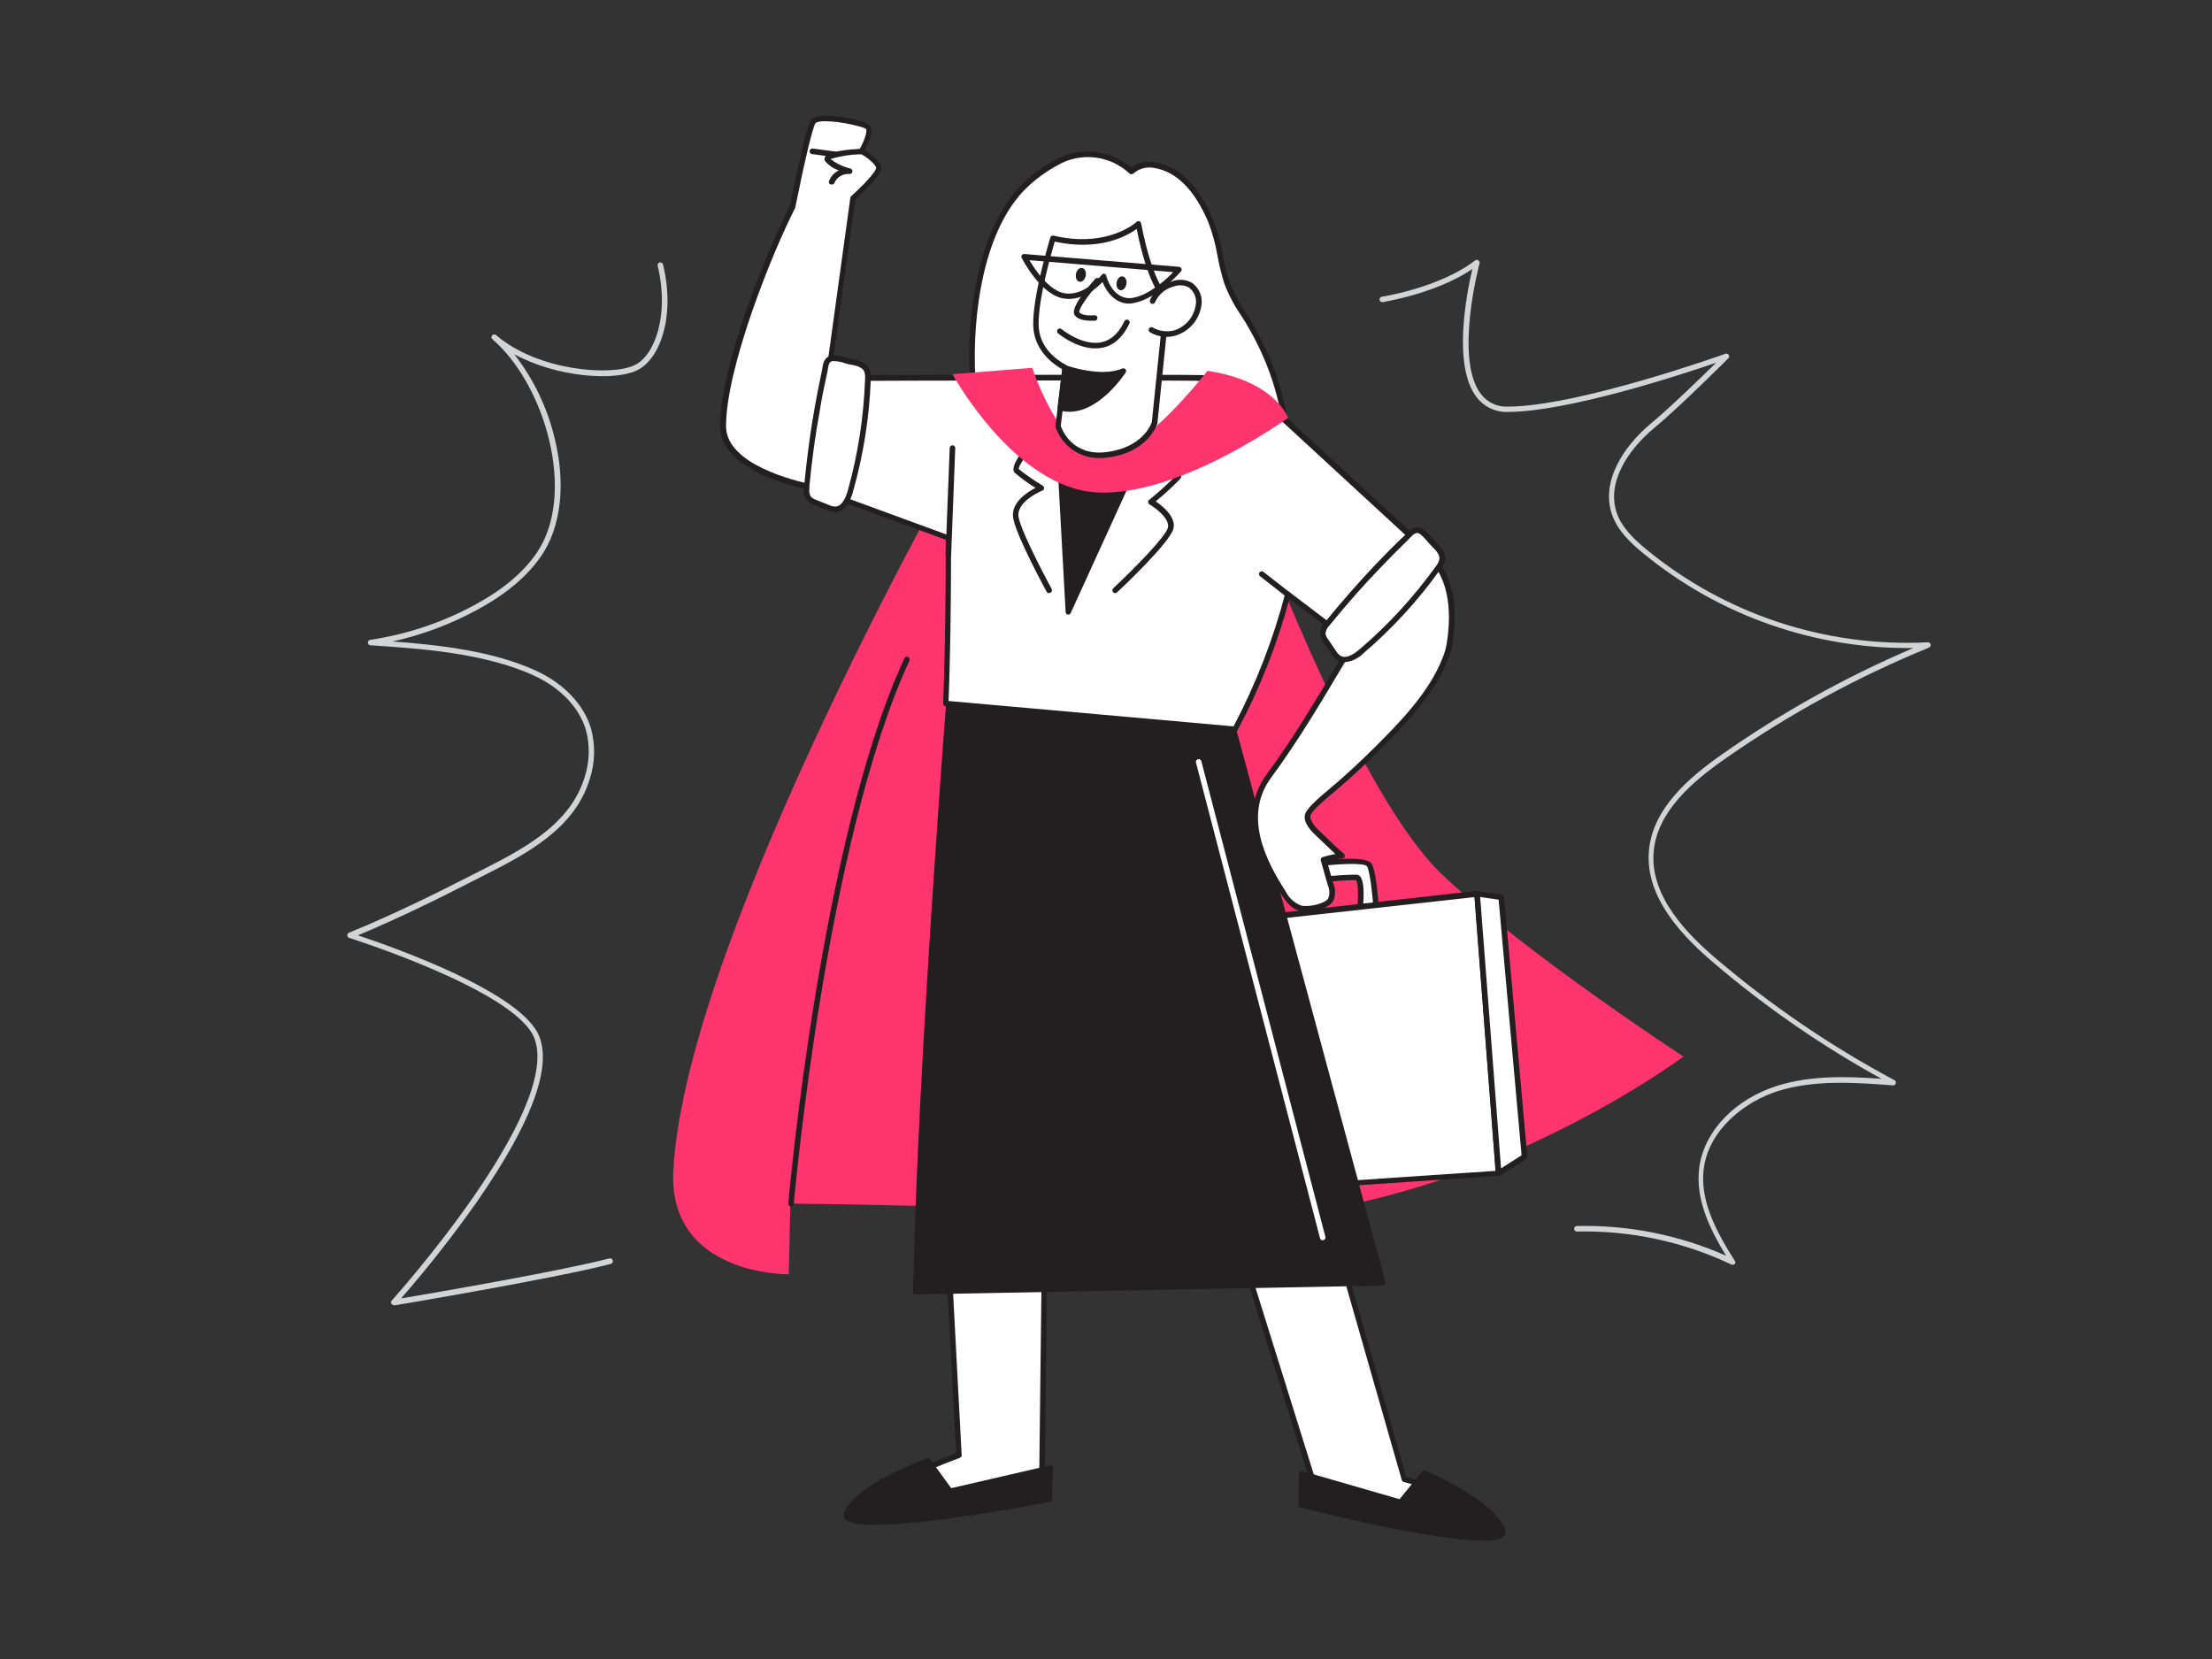 <svg fill="none" height="300" viewBox="0 0 400 300" width="400" xmlns="http://www.w3.org/2000/svg"><rect x="0" y="0" width="400" height="300" fill="#333333" stroke="none"/><path d="m175.76 78.43s-51.67 90.14-54 133.19c-1 19.11 20.87 18.82 20.87 18.82l.29-12.79s44.39.43 70.25 2.41c47.6 3.66 91.26-29 91.26-29s-28.65-18.66-43.66-32.92-32.61-61.5-32.61-61.5z" fill="#fe346e"/><path d="m158.83 30.24c-.36-1.33-3.1-2.88-3.1-2.88s2-3.45 1.13-4.36-8.86-2.39-9.86-1c-.78 1.11-2.86 11.09-3.71 15.3-3.81 7.39-12.61 28.6-12.61 39.79 0 8.25 16.26 11.07 16.26 11.07l7.22-52.31c1.68-1.51 4.93-4.61 4.67-5.61z" fill="#fff"/><path d="m146.999 88.67h-.08c-.68-.12-16.68-3-16.68-11.57 0-11.74 9.23-33.32 12.63-39.95 1.31-6.46 3-14.35 3.78-15.42.31-.45 1-.7 2.06-.78 2.71-.17 7.75.82 8.56 1.71s-.27 3.34-.87 4.52c.84.52 2.59 1.74 2.91 2.94.1.38.37 1.39-4.67 6l-7.19 52.14c-.008.067-.03.132-.065.191-.034.059-.08.109-.135.149-.076.044-.162.068-.25.07zm2.44-66.74c-.246 0-.486 0-.72 0-1 .07-1.23.31-1.25.34-.5.7-1.89 6.49-3.63 15.11.01.043.01.087 0 .13-4.24 8.24-12.55 29-12.55 39.56 0 6.94 12.62 9.92 15.34 10.48l7.14-51.79c.014-.117.071-.224.16-.3 3.63-3.3 4.54-4.79 4.51-5.12-.22-.83-1.87-2-2.86-2.58-.113-.067-.196-.176-.23-.303-.033-.127-.015-.263.05-.377.93-1.64 1.5-3.44 1.19-3.77s-4.47-1.38-7.2-1.38z" fill="#231f20"/><path d="m218.88 208.16c.25 1.13 20.08 64.64 20.08 64.64s27.81 6 29.47 1.84c1.28-3.21-14.53-7.13-14.53-7.13l-15.29-53.65" fill="#fff"/><path d="m262.57 276.59c-7.83 0-20.42-2.59-23.72-3.3-.087-.018-.167-.059-.232-.119s-.113-.136-.138-.221c-.81-2.6-19.83-63.54-20.09-64.68-.015-.064-.017-.131-.006-.196s.035-.127.071-.183c.035-.056.081-.104.135-.142s.115-.065.18-.079c.129-.027.265-.003.377.068s.192.183.223.312c.22 1 13.11 42.32 20 64.32 19.75 4.23 28 3.53 28.61 2.09.039-.083.06-.173.06-.265s-.021-.182-.06-.265c-1.18-2.28-10.6-5.06-14.13-5.93-.086-.022-.163-.066-.226-.128-.064-.061-.11-.138-.134-.222l-15.36-53.65c-.034-.127-.016-.263.049-.377.066-.114.174-.198.301-.233.062-.02.128-.027.193-.02s.128.027.185.058c.057.032.107.075.147.127s.069.112.085.175l15.21 53.37c2.24.57 13 3.43 14.5 6.37.112.207.178.435.194.67.015.235-.02.47-.104.69-.51 1.29-2.99 1.76-6.32 1.76z" fill="#231f20"/><path d="m189.17 202.3-.78 65.23s-25.31 8-30.87 5.75 15.86-10.13 15.86-10.13l-3-56.63" fill="#fff"/><path d="m160.37 274.17c-1.017.037-2.032-.105-3-.42-1-.42-1.24-1-1.23-1.46s.86-3.59 16.76-9.48l-3-56.26c-.004-.066.005-.132.026-.194.022-.062.055-.12.099-.169s.097-.089.156-.118.123-.045.189-.049c.066-.007.133 0 .197.02.063.02.122.054.171.098.05.044.09.098.118.159.028.06.043.126.044.193l3 56.64c.006.105-.021.21-.079.298s-.142.155-.241.192c-6.82 2.51-16.43 6.86-16.46 8.68 0 .24.38.43.61.52 5 2 27.15-4.72 30.19-5.66l.77-64.86c0-.133.053-.26.146-.354.094-.094.221-.146.354-.146.133.002.261.057.354.153.094.095.146.223.146.357l-.78 65.22c.002.106-.032.209-.095.294s-.153.147-.255.176c-.92.29-19.63 6.17-28.19 6.17z" fill="#231f20"/><path d="m236.369 156.47s10.41-1.55 11.25 0 1.27 8.44 1.27 8.44l-3.1.85s.85-6.76-.42-7-11.68.85-11.68.85z" fill="#fff"/><path d="m245.789 166.26c-.122-.004-.238-.05-.33-.13-.06-.055-.105-.124-.133-.201-.028-.076-.037-.158-.027-.239.38-3.11.35-6.14-.08-6.5-.82-.18-7.48.44-11.47.87-.1.012-.201-.007-.29-.053-.089-.047-.162-.119-.209-.207-.048-.089-.067-.189-.057-.289.011-.1.051-.194.116-.271l2.68-3.1c.075-.091.183-.148.3-.16 3.24-.48 10.86-1.42 11.77.25s1.28 7.94 1.33 8.65c.006.115-.027.228-.094.321-.068.092-.165.159-.276.189l-3.1.85zm-1.15-8.08c.28-.022.561-.022.84 0 1.31.29 1.24 3.73.9 6.85l2-.54c-.15-2.13-.57-6.72-1.18-7.83-.42-.66-5.23-.55-10.56.23l-1.72 2c2.43-.21 7.56-.71 9.72-.71z" fill="#231f20"/><path d="m202.2 168.85 64.89-7.22 3.89 50.52-69.19 4.66z" fill="#fff"/><g fill="#231f20"><path d="m201.789 217.31c-.063 0-.125-.013-.184-.037-.058-.024-.111-.059-.156-.103-.051-.045-.093-.1-.12-.162-.028-.063-.041-.13-.04-.198l.41-48c.002-.122.047-.238.128-.328s.192-.148.312-.162l64.9-7.22c.066-.008.133-.001.196.017.064.019.123.051.174.093.053.042.097.095.128.155.031.061.049.127.052.195l3.89 50.52c.007.066-.001.133-.022.197-.02.064-.054.122-.098.173-.089.1-.215.161-.35.17l-69.19 4.66zm.91-48-.41 47 68.15-4.58-3.81-49.51z"/><path d="m249.999 232-28-103.74-50.1-5.73s-5.53 69.57-6.33 111.08z"/><path d="m165.61 234.11c-.066.001-.131-.012-.191-.038-.061-.026-.115-.064-.159-.112-.049-.046-.088-.102-.114-.164s-.038-.129-.036-.196c.8-41 6.28-110.41 6.33-111.11.011-.136.076-.261.18-.35.105-.092.24-.141.38-.14l50.1 5.73c.1.012.194.054.271.12.076.066.132.153.159.25l28 103.74c.019.073.022.15.008.224s-.044.145-.088.206c-.048.058-.108.106-.175.141-.067.034-.14.054-.215.059l-84.43 1.61zm6.79-111c-.51 6.44-5.49 70.82-6.28 110l83.27-1.59-27.74-102.8z"/><path d="m167.809 264.189 4 5.48 18.11-4.14-.18 5.61s-39 7.37-36.59 2.4 14.66-9.35 14.66-9.35z"/><path d="m158.21 275.74c-2.82 0-4.84-.3-5.43-1.08-.146-.189-.232-.418-.248-.656-.016-.239.039-.476.158-.684 2.48-5.1 14.44-9.42 14.95-9.6.102-.039.214-.043.319-.012.104.03.196.094.261.182l3.79 5.22 17.79-4.11c.074-.019.152-.02.227-.002.075.017.145.052.203.102.059.048.106.11.137.179s.046.145.043.221l-.18 5.61c-.005.115-.047.224-.122.311-.074.087-.176.147-.288.169-4.4.87-22.33 4.15-31.61 4.15zm9.42-10.95c-2 .75-12 4.69-14 9-.1.2-.05.26 0 .3 1.64 2.14 22.58-.88 35.67-3.34l.15-4.56-17.47 4c-.097.022-.198.015-.29-.021-.093-.035-.173-.098-.23-.179z"/><path d="m257.52 266.47-4.29 5.25-17.85-5.16-.13 5.61s38.52 9.57 36.39 4.47-14.12-10.17-14.12-10.17z"/><path d="m268.16 278.6c-8.58 0-28.4-4.79-33-6-.111-.024-.21-.086-.28-.176s-.105-.201-.1-.314l.13-5.61c.001-.077.019-.151.054-.219.034-.068.084-.126.146-.171.062-.047.134-.079.21-.092.077-.014.155-.01.23.012l17.53 5.07 4.08-5c.069-.086.164-.146.27-.173s.218-.019.32.023c.49.21 12.2 5.2 14.38 10.44.106.213.147.452.119.688-.029.237-.126.46-.279.642-.53.64-1.89.88-3.81.88zm-32.4-6.82c12.93 3.2 33.66 7.4 35.42 5.35 0 0 .08-.1 0-.3-1.83-4.38-11.56-8.88-13.51-9.75l-4.06 5c-.063.073-.145.126-.237.155-.092.028-.19.03-.283.005l-17.23-5z"/></g><path d="m245.21 115.38c-5 8.41-9.94 17.07-15.76 25-5 6.77-1.53 14.71 2.65 21.17.77 1.18 1.72 2.42 3.1 2.73s4.62-.22 5.43-1.54c.57-.94.13-2.15-.14-3.1l-1.17-4.13c1.086-.35 2.205-.588 3.34-.71-1.37-1.12-2.55-2.36-3.84-3.56-.9-.85-2.58-2.33-2.37-3.74s4.32-4.49 5.38-5.4c2.326-2 4.583-4.097 6.77-6.29 4.82-4.8 10.25-10.27 12.76-16.73.332-.825.577-1.683.73-2.56 1.83-11.12-2.81-15.06-2.81-15.06z" fill="#fff"/><path d="m236.109 164.83c-.335.003-.67-.027-1-.09-1.53-.34-2.54-1.62-3.4-3-3.75-5.79-8.1-14.33-2.64-21.74 4.91-6.67 9.25-14 13.44-21.07l2.29-3.86c.021-.038.048-.071.08-.1l14.07-13.94c.091-.085.211-.133.335-.133.125 0 .245.048.335.133.2.17 4.84 4.25 3 15.52-.166.909-.42 1.8-.76 2.66-2.59 6.66-8.29 12.34-12.88 16.91-2.18 2.18-4.47 4.3-6.8 6.31l-.73.61c-1.19 1-4.35 3.59-4.48 4.48-.16 1.08 1.25 2.39 2.09 3.17l.13.13 1.14 1.09c.89.87 1.73 1.68 2.68 2.45.075.063.13.147.159.241.028.094.029.194.001.289-.027.093-.081.177-.156.239s-.167.101-.264.111c-.94.108-1.869.292-2.78.55l1.11 3.91c.226.51.343 1.062.343 1.62s-.117 1.11-.343 1.62c-.8 1.31-3.28 1.89-4.97 1.89zm9.5-49.14c-.76 1.26-1.513 2.527-2.26 3.8-4.21 7.1-8.55 14.44-13.5 21.15-5.09 6.91-.91 15.07 2.67 20.6.575 1.165 1.573 2.067 2.79 2.52 1.25.29 4.26-.28 4.89-1.31.287-.8.248-1.68-.11-2.45l-1.25-4.39c-.034-.125-.019-.258.042-.372.062-.113.165-.199.288-.238.759-.244 1.535-.435 2.32-.57-.65-.59-1.28-1.19-1.89-1.78l-1.12-1.08-.14-.12c-1-.92-2.62-2.45-2.39-4 .16-1.07 2-2.75 4.84-5.11l.71-.6c2.31-2 4.58-4.1 6.75-6.26 4.52-4.5 10.14-10.1 12.64-16.56.323-.793.561-1.617.71-2.46 1.47-8.93-1.35-13.12-2.33-14.26z" fill="#231f20"/><path d="m185.729 33.16c1.861-1.695 3.952-3.119 6.21-4.23 2.07-.924 4.364-1.227 6.602-.872 2.239.355 4.326 1.353 6.008 2.872.571-.5 1.251-.861 1.985-1.053s1.503-.212 2.245-.057c5.11.84 8.26 5.69 10.14 10.13 1.51 3.57 1.67 7.41 2.87 11 1 3.08 3.15 5.66 4.73 8.58 3.677 6.506 5.847 13.754 6.35 21.21.53 10.43-3.22 21.3-11.13 28.11-3.241 2.768-7.094 4.727-11.24 5.714-4.147.988-8.468.976-12.61-.034-9.61-2.45-13.07-7.64-16.77-16.68-3.19-7.81-3.67-16.33-4.79-24.59-1.63-11.91-.1-31.45 9.4-40.1z" fill="#fff"/><path d="m204.19 115.87c-2.165.002-4.321-.263-6.42-.79-9.6-2.45-13.29-7.64-17.12-17-2.59-6.34-3.42-13.22-4.21-19.87-.2-1.62-.39-3.23-.61-4.84-1.55-11.4-.28-31.62 9.57-40.59 1.897-1.726 4.028-3.177 6.33-4.31 2.09-.936 4.403-1.263 6.671-.943 2.268.32 4.399 1.275 6.149 2.753.619-.441 1.321-.75 2.064-.91s1.51-.167 2.256-.02c4.35.71 7.88 4.22 10.51 10.42.785 2.04 1.361 4.154 1.72 6.31.293 1.612.683 3.205 1.17 4.77.744 1.954 1.721 3.81 2.91 5.53.6 1 1.23 1.94 1.78 3 3.721 6.57 5.912 13.895 6.41 21.43.57 11.27-3.65 21.93-11.31 28.51-4.991 4.234-11.325 6.556-17.87 6.55zm-7.53-87.46c-1.555.004-3.09.345-4.5 1-2.216 1.089-4.267 2.486-6.09 4.15-9.56 8.71-10.77 28.52-9.25 39.72.22 1.61.42 3.23.61 4.85.79 6.59 1.61 13.4 4.15 19.62 3.78 9.23 7.2 14 16.44 16.39 4.062.987 8.3.996 12.367.026 4.066-.97 7.844-2.891 11.023-5.606 7.42-6.38 11.52-16.74 11-27.7-.49-7.384-2.64-14.562-6.29-21-.54-1-1.15-2-1.75-2.91-1.227-1.79-2.234-3.72-3-5.75-.494-1.602-.895-3.232-1.2-4.88-.348-2.09-.904-4.141-1.66-6.12-2.49-5.86-5.77-9.17-9.76-9.82-.668-.142-1.359-.126-2.019.048-.66.174-1.27.5-1.781.952-.096.087-.221.135-.35.135-.13 0-.255-.048-.35-.135-2.057-1.925-4.773-2.988-7.59-2.97z" fill="#231f20"/><path d="m255.72 97.489-27.27-25.09c-3.91-3.65-8.59-3.86-11.1-4-3.19-.2-65.15 0-65.15 0l-2.53 20.93 21.81 8c0 20.22-.47 30-.47 30l52.35 4.65c4.116-7.722 7.311-15.902 9.52-24.37l8.67 6.6z" fill="#fff"/><path d="m223.36 132.37h-.05l-52.31-4.65c-.128-.015-.246-.078-.33-.177-.083-.098-.126-.224-.12-.353 0-.09.47-9.85.47-29.59l-21.52-7.87c-.107-.038-.196-.112-.255-.208-.058-.097-.081-.21-.065-.322l2.53-20.93c.014-.12.072-.231.162-.312.09-.081.207-.126.328-.128 2.53 0 62-.14 65.18 0h.18c2.55.15 7.28.45 11.23 4.14l27.26 25.09c.095.086.154.206.163.335.01.129-.031.256-.113.355l-14.17 16.6c-.084.096-.2.156-.327.169-.126.013-.252-.022-.353-.099l-8.07-6.14c-2.226 8.251-5.376 16.225-9.39 23.77-.032.09-.09.168-.167.225-.076.057-.168.09-.263.095zm-51.83-5.61 51.54 4.59c4.017-7.617 7.148-15.67 9.33-24 .018-.081.056-.156.11-.218.055-.062.125-.109.202-.137.078-.028.162-.036.244-.023.081.013.158.047.224.098l8.3 6.31 13.52-15.84-26.89-24.77c-3.69-3.45-8-3.72-10.61-3.88h-.18c-3-.18-59.09-.06-64.67 0l-2.43 20.09 21.43 7.86c.095.036.178.1.237.184.059.084.091.183.093.286.02 17.49-.36 27.25-.45 29.45z" fill="#231f20"/><path d="m201.669 107.26c-.069.001-.138-.012-.202-.04s-.121-.068-.168-.12c-.047-.046-.084-.102-.109-.163-.026-.06-.039-.126-.039-.192s.013-.131.039-.192c.025-.061.062-.116.109-.163 3.78-3.54 9.55-9.39 9.9-11s-2.28-3.57-3.33-4.17c-.069-.041-.127-.098-.171-.166-.043-.068-.07-.144-.079-.224-.004-.081.009-.161.04-.236.032-.074.079-.141.14-.194 1.7-1.373 3.319-2.842 4.85-4.4.35-.66-.69-5.27-1.87-9.15-.02-.064-.027-.131-.02-.197.006-.066.026-.131.057-.19.032-.059.075-.111.127-.152.052-.042.112-.073.176-.091.063-.018.129-.024.195-.017.065.007.128.027.186.059.057.032.108.074.149.125s.072.11.09.173c.8 2.64 2.56 8.91 1.71 10-1.4 1.458-2.889 2.827-4.46 4.1 1.19.8 3.68 2.78 3.22 4.88-.54 2.46-9.21 10.66-10.21 11.58-.089.085-.206.135-.33.14z" fill="#231f20"/><path d="m189.7 107.26c-.09 0-.178-.024-.256-.069-.077-.046-.141-.112-.184-.191-.21-.39-5.27-9.67-6-13.1-.66-2.91 2.44-4.88 4-5.68-1.323-.807-2.58-1.716-3.76-2.72-1.16-1.16 2.14-5.08 5.1-8.17.044-.053.098-.097.159-.128.062-.031.129-.049.197-.053.069-.004.138.006.202.03.065.024.124.061.173.108.05.048.089.105.116.168.026.064.039.132.038.201-.001.069-.016.137-.044.199-.029.063-.07.119-.121.165-2.92 3-5.25 6.17-5.09 6.81 1.378 1.096 2.827 2.099 4.34 3 .079.049.142.119.184.202.041.083.059.176.05.268-.008.092-.042.18-.097.255-.056.074-.131.132-.217.166-.05 0-4.94 2-4.27 4.93.75 3.3 5.9 12.74 5.95 12.84.042.076.063.162.061.249-.001.087-.026.172-.07.247-.044.074-.108.136-.183.179-.076.043-.161.065-.248.065z" fill="#231f20"/><path d="m191.35 77.059 1.85 33.59 15.61-34.209z" fill="#231f20"/><path d="m193.2 111.15h-.1c-.109-.02-.208-.076-.281-.16-.072-.083-.114-.189-.119-.3l-1.84-33.59c-.005-.066.004-.132.026-.194.023-.062.058-.119.104-.166.089-.101.215-.162.35-.17l17.45-.62c.085-.002.169.019.245.059.075.04.139.099.185.171.042.073.064.156.064.24 0 .084-.022.167-.064.24l-15.61 34.21c-.038.079-.095.147-.167.196s-.156.078-.243.084zm-1.32-33.61 1.7 31.06 14.42-31.6z" fill="#231f20"/><path d="m172.239 67.67s11.26 20.63 26.17 21.38 34.51-13.5 34.51-13.5-2.35-6.7-14.58-8.49c0 0-13.78 17.9-20.6 15.28s-11.08-15.83-11.08-15.83z" fill="#fe346e"/><path d="m192.609 66.51-1.26 10.55s1.78 6.11 8.9 5.18 8.56-5.8 8.56-5.8l2.31-22.34s-2.88-1.49-5.23-13.57c0 0-5.32 5-15.49 2.6 0 0-3.17 10.22-3.07 15.68.09 5.3 5.2 7.61 5.28 7.7z" fill="#fff"/><path d="m198.819 82.84c-1.751.02-3.463-.515-4.891-1.528s-2.499-2.453-3.059-4.112c-.01-.066-.01-.134 0-.2l1.22-10.22c-1.78-1-5.17-3.53-5.25-8-.1-5.48 3-15.42 3.09-15.84.037-.12.119-.222.229-.283s.239-.078.361-.047c9.76 2.32 15-2.44 15-2.49.068-.059.149-.1.236-.119.088-.019.178-.016.264.009.085.028.16.077.218.144s.097.148.112.236c2.24 11.5 5 13.21 5 13.23.084.049.153.122.197.208.044.087.063.185.053.282l-2.3 22.39c-.08.3-1.63 5.27-9 6.24-.491.06-.985.094-1.48.1zm-7-5.83c.26.76 2.12 5.55 8.33 4.73 6.68-.87 8.08-5.25 8.14-5.44l2.26-22c-.83-.69-3.08-3.36-5-12.9-1.72 1.25-6.71 4.07-14.82 2.29-.6 2-3 10.4-2.91 15.08.07 4 3.11 6.23 4.91 7.2.084.042.162.096.23.16.054.053.095.117.119.188.024.071.032.147.021.222z" fill="#231f20"/><path d="m208.419 54.48c.332-.762.833-1.438 1.466-1.977.632-.539 1.379-.926 2.184-1.133.519-.193 1.074-.272 1.627-.23.552.041 1.089.202 1.573.47.591.44 1.039 1.045 1.286 1.739s.284 1.446.104 2.161c-.212 1.088-.713 2.1-1.45 2.928s-1.683 1.444-2.74 1.782c-1.426.387-2.947.193-4.23-.54" fill="#fff"/><path d="m210.999 60.92c-1.053-.006-2.087-.285-3-.81-.064-.029-.121-.071-.167-.123-.047-.052-.082-.114-.103-.18s-.029-.137-.021-.207c.008-.07.03-.137.065-.197s.082-.113.139-.154.122-.07.19-.084c.068-.015.139-.014.208 0.0.068.015.133.043.189.085 1.168.656 2.545.832 3.84.49.971-.309 1.84-.875 2.515-1.637.676-.762 1.134-1.692 1.325-2.693.165-.621.141-1.278-.069-1.885s-.597-1.138-1.111-1.525c-.422-.231-.89-.367-1.37-.398s-.961.043-1.41.218c-.73.186-1.409.534-1.985 1.019-.577.485-1.037 1.094-1.345 1.781-.045.125-.138.226-.258.282-.12.056-.257.063-.382.018-.124-.049-.224-.144-.279-.265-.056-.121-.064-.259-.021-.385.358-.838.905-1.581 1.6-2.171.694-.59 1.516-1.011 2.4-1.229.587-.222 1.216-.311 1.841-.263.626.048 1.233.234 1.779.543.682.492 1.2 1.177 1.489 1.967.289.789.334 1.647.131 2.463-.231 1.179-.776 2.273-1.577 3.169-.8.896-1.827 1.559-2.973 1.921-.531.163-1.084.247-1.64.25z" fill="#231f20"/><path d="m198.41 50.72s-4.39 4.88-3.67 5.94 3.22.79 3.22.79" fill="#fff"/><g fill="#231f20"><path d="m197.25 58c-.9 0-2.31-.15-2.92-1-.82-1.2 2-4.63 3.71-6.56.042-.053.096-.097.156-.129s.126-.051.194-.057.136.003.201.025c.064.022.124.057.174.103.051.046.091.101.12.163.028.062.043.129.045.197.001.068-.012.136-.037.199-.026.063-.065.12-.113.168-2.08 2.32-3.77 4.82-3.61 5.35.39.57 1.89.64 2.74.55.131-.014.262.024.365.107s.17.202.185.333c.014.131-.024.263-.107.366-.082.103-.202.169-.333.184-.257.014-.514.014-.77 0z"/><path d="m203.686 51.389c.126-.687-.166-1.317-.653-1.407-.488-.089-.985.395-1.111 1.083-.126.687.166 1.317.653 1.407.487.089.985-.395 1.111-1.083z"/><path d="m196.333 49.87c.132-.689-.157-1.323-.646-1.417-.488-.093-.99.389-1.122 1.078s.157 1.323.645 1.417.991-.389 1.123-1.078z"/><path d="m198.07 63c-3.42 0-6.55-2.56-6.7-2.69-.059-.039-.109-.09-.146-.149-.038-.06-.062-.126-.072-.196-.01-.07-.006-.141.014-.208.019-.068.053-.131.098-.184.045-.054.102-.098.165-.128.063-.031.133-.048.203-.05s.141.011.206.038.123.067.172.118c0 0 3.78 3.09 7.22 2.33 1.71-.38 3.09-1.66 4.1-3.8.028-.06.067-.114.116-.159.049-.045.106-.079.169-.102.062-.022.128-.032.194-.029s.131.02.191.049c.059.027.113.066.158.114.044.048.079.104.101.166s.032.127.029.192c-.003.065-.02.129-.048.188-1.16 2.44-2.77 3.91-4.8 4.36-.451.096-.91.143-1.37.14z"/><path d="m192.61 66.51s6.39 2.3 10.53.55c0 0-5.34 8.34-11.39 6.68z"/><path d="m193.389 74.46c-.597.001-1.192-.076-1.77-.23-.117-.033-.218-.106-.286-.207-.068-.101-.097-.223-.084-.343l.87-7.23c.009-.075.034-.147.074-.211.04-.064.093-.118.156-.159.068-.032.141-.049.215-.049.075 0 .148.017.215.049.07 0 6.25 2.22 10.16.56.099-.043.209-.053.313-.029.105.024.199.082.269.163.07.082.111.184.118.291.007.107-.021.214-.08.304-.21.28-4.64 7.09-10.17 7.09zm-1.09-1.1c4.1.78 7.9-3.28 9.55-5.38-3.35.71-7.32-.34-8.81-.8z"/></g><path d="m239.999 112.77c-.492.483-.791 1.131-.84 1.82.079.505.289.981.61 1.38l1.29 1.88c.257.432.597.809 1 1.11 1.29.81 2.93-.2 4.08-1.19 5.212-4.467 9.869-9.544 13.87-15.12.37-.445.625-.974.74-1.54.12-1.06-.72-2-1.5-2.71s-1.81-2.27-2.64-2.52c-1.1-.34-1.64.61-2.46 1.4-1.686 1.64-3.353 3.306-5 5-3.15 3.38-6.15 6.89-9.15 10.49z" fill="#fff"/><path d="m243.139 119.749c-.46.005-.911-.123-1.3-.37-.472-.328-.867-.754-1.16-1.25l-1.29-1.88c-.376-.47-.618-1.033-.7-1.63.03-.814.37-1.587.95-2.16 3.16-3.87 6.18-7.31 9.23-10.51 1.59-1.67 3.26-3.36 5-5.0.15-.14.29-.3.43-.44.63-.68 1.34-1.44 2.53-1.08.86.446 1.603 1.086 2.17 1.87.21.256.434.499.67.73.94.9 1.79 1.9 1.65 3.139-.124.652-.413 1.262-.84 1.77-4.013 5.616-8.694 10.723-13.94 15.21-.904.925-2.111 1.493-3.4 1.6zm-2.72-6.66c-.409.389-.667.91-.73 1.47.076.417.259.806.53 1.13l1.28 1.88c.222.387.518.727.87 1 1 .64 2.47-.27 3.49-1.15 5.18-4.427 9.807-9.463 13.78-15 .322-.376.545-.826.65-1.31.09-.8-.59-1.569-1.34-2.289-.256-.254-.5-.521-.73-.8-.51-.58-1.27-1.47-1.72-1.6s-.83.09-1.5.8l-.46.48c-1.7 1.65-3.37 3.34-4.95 5-3.03 3.13-6.03 6.54-9.17 10.39z" fill="#231f20"/><path d="m145.849 88.1c-.1.286-.138.59-.111.892s.119.594.268.858c.15.263.355.492.6.669.245.178.526.301.823.361l2.11.85c.457.22.954.345 1.46.37 1.52 0 2.33-1.79 2.74-3.26 1.859-6.606 2.913-13.412 3.14-20.27.066-.574-.013-1.155-.23-1.69-.49-1-1.7-1.25-2.76-1.43-.87-.15-2.76-.88-3.59-.63-1.1.33-1 1.42-1.27 2.53-.493 2.3-.943 4.61-1.35 6.93-.79 4.58-1.38 9.19-1.83 13.82z" fill="#fff"/><path d="m150.999 92.6c-.55-.033-1.089-.169-1.59-.4l-2.11-.85c-.581-.186-1.097-.533-1.49-1-.433-.694-.58-1.53-.41-2.33.48-5 1.08-9.51 1.84-13.86.4-2.29.85-4.62 1.35-6.94.05-.21.08-.41.11-.61.15-.91.32-1.94 1.51-2.3.97-.103 1.951.027 2.86.38.37.1.71.19 1 .24 1.28.22 2.54.58 3.11 1.69.26.612.359 1.279.29 1.94-.255 6.919-1.346 13.783-3.25 20.44-.82 2.93-2.2 3.59-3.2 3.62zm-4.61-4.46c-.115.555-.042 1.132.21 1.64.301.295.668.514 1.07.64l2.11.85c.391.201.821.314 1.26.33 1.21 0 1.9-1.6 2.27-2.89 1.842-6.568 2.889-13.333 3.12-20.15.061-.491-.001-.989-.18-1.45-.37-.72-1.37-1-2.39-1.17-.28 0-.65-.15-1.06-.26-.741-.265-1.523-.394-2.31-.38-.53.16-.64.54-.8 1.5 0 .21-.07.44-.12.66-.5 2.3-1 4.63-1.34 6.9-.81 4.33-1.41 8.84-1.89 13.78z" fill="#231f20"/><path d="m171.469 100.81c-.131-.008-.255-.067-.344-.164-.09-.097-.138-.225-.136-.356l.75-19.291c.013-.13.073-.251.169-.34.095-.088.221-.139.351-.141.066.003.131.018.19.046.06.028.114.067.158.115.045.048.079.105.102.167s.033.127.03.193l-.74 19.291c-.002.066-.018.131-.046.192-.028.06-.068.114-.118.159-.049.045-.107.079-.17.101s-.129.032-.196.028z" fill="#231f20"/><path d="m232.88 107.999c-.113-.002-.221-.041-.31-.11l-4.69-3.669c-.057-.039-.105-.088-.142-.146-.036-.057-.061-.122-.072-.189-.01-.068-.007-.137.01-.203.016-.066.047-.128.088-.182.042-.054.094-.099.154-.132s.126-.053.194-.06.136.001.201.022.125.055.177.099l4.7 3.67c.104.082.172.201.189.332s-.019.264-.099.369c-.048.061-.108.111-.177.146-.07.034-.146.053-.223.053z" fill="#231f20"/><path d="m150.379 33.37c-.059.014-.121.014-.18 0-.06-.023-.116-.058-.163-.103-.047-.045-.085-.099-.111-.158-.026-.06-.04-.124-.041-.189s.011-.13.035-.19c.322-.847.96-1.535 1.78-1.92-.973-.317-1.839-.899-2.5-1.68-.066-.117-.101-.25-.101-.385s.035-.268.101-.385c.54-1 4.32-1.35 6.52-1.46.066-.005.133.003.195.023.063.021.121.054.171.098.049.044.089.098.118.157.028.06.044.125.046.191.006.132-.04.261-.128.36-.087.099-.21.16-.342.17-1.894.025-3.776.314-5.59.86 1.049.807 2.255 1.386 3.54 1.7.133.024.251.099.327.21.077.111.107.247.083.38s-.099.25-.21.327c-.11.077-.247.107-.38.083-.562-.035-1.122.104-1.601.4-.48.295-.857.732-1.079 1.25-.048.086-.119.156-.206.202-.087.046-.186.066-.284.058z" fill="#231f20"/><path d="m151.08 28.42h-.08l-4.16-.56c-.066-.009-.129-.03-.187-.063-.057-.033-.108-.077-.148-.129-.081-.106-.118-.24-.1-.373.017-.133.086-.253.192-.335.106-.082.24-.118.373-.101l4.16.56c.132.008.256.068.344.168.089.099.134.23.126.362s-.069.257-.168.345c-.099.088-.23.133-.362.125z" fill="#231f20"/><path d="m143 218.15c-.131-.013-.252-.077-.336-.178-.085-.101-.125-.231-.114-.362.05-.66 5.81-65.78 21-98.57.058-.119.161-.211.286-.256s.263-.039.384.016c.059.027.113.065.158.113.044.048.079.105.101.166.022.062.032.127.029.193-.003.065-.02.129-.048.188-15.12 32.63-20.86 97.58-20.92 98.23-.005.066-.023.13-.053.189-.03.058-.071.111-.122.153-.05.043-.108.075-.171.096-.063.02-.129.027-.194.022z" fill="#231f20"/><path d="m267.09 161.63 4.38.62 4.19 46.92-4.68 2.98z" fill="#fff"/><path d="m270.999 212.65c-.076-.001-.151-.018-.22-.05-.076-.04-.142-.099-.191-.17-.048-.071-.079-.154-.089-.24l-3.89-50.53c-.004-.074.007-.149.035-.218s.071-.131.125-.182c.055-.05.12-.088.191-.11.071-.023.146-.029.219-.02l4.38.62c.112.017.214.071.292.152s.127.186.138.298l4.19 46.92c.006.092-.012.183-.052.266-.041.082-.102.152-.178.204l-4.68 3c-.083.044-.176.064-.27.06zm-3.34-50.44 3.78 49.07 3.71-2.37-4.15-46.22z" fill="#231f20"/><path d="m204.179 54.9c-2.57 0-4.12-2.18-4.81-3.91-1.12 1.19-3.72 3.47-6.92 3-4.2-.56-7.54-7.06-7.68-7.34-.045-.075-.07-.162-.07-.25s.025-.175.07-.25c.05-.073.117-.132.196-.17s.167-.056.254-.05l28 2.32c.093.01.181.044.256.099s.135.127.174.211c.034.087.044.181.028.273-.016.092-.057.177-.118.247-.18.2-4.37 5-8.58 5.72-.263.055-.531.088-.8.1zm-4.61-5.41h.1c.093.018.179.062.246.128.068.066.114.15.134.242 0 .18 1.24 4.59 4.81 4 2.91-.51 6-3.29 7.3-4.65l-26-2.16c1 1.72 3.6 5.61 6.47 6 3.63.48 6.56-3.3 6.59-3.34.04-.059.092-.109.152-.147s.128-.063.198-.073z" fill="#231f20"/><path d="m71.22 236c-.09-.001-.178-.026-.255-.071-.077-.046-.141-.111-.185-.189-.051-.09-.072-.194-.06-.297s.058-.199.13-.273c.3-.34 30.67-34.16 25.81-47.35-3.18-8.62-33.21-18.12-33.51-18.22-.098-.029-.184-.089-.247-.169-.063-.081-.099-.179-.103-.281-.006-.104.021-.207.077-.295.056-.088.137-.156.233-.195 8.13-3.32 15.92-7.2 21.81-10.21l1.75-.89c7.69-3.9 16.42-8.31 19.06-17.05.884-2.722.97-5.641.25-8.41-1.16-4.08-4.58-7.69-9.37-9.91-9-4.15-20.9-4.93-29.62-5.5-.125-.005-.243-.058-.33-.147-.087-.089-.137-.209-.14-.333-.004-.123.038-.243.117-.338.079-.094.191-.155.312-.172 6.569-.974 12.917-3.085 18.76-6.24 5.18-2.79 8.89-5.89 11.34-9.48 7.26-10.58 1.55-30.42-8-38.63-.05-.043-.091-.095-.121-.153-.03-.059-.048-.122-.053-.188-.01-.132.032-.263.118-.364.086-.101.209-.163.341-.174.132-.01.263.032.364.119 7.6 6.51 20.79 7.45 25 5.47 3.71-1.71 6.38-9.1 4.23-18-.031-.127-.01-.261.057-.373s.176-.194.303-.227c.129-.03.266-.009.38.06.114.069.196.18.23.309 2.3 9.55-.63 17.26-4.78 19.18s-14.42 1.23-22.12-2.95c3.536 4.54 6.044 9.795 7.35 15.4 2 8.24 1.06 15.92-2.47 21.07-2.55 3.72-6.38 6.93-11.69 9.8-4.774 2.589-9.887 4.498-15.19 5.67 8.23.6 18.19 1.7 26 5.32 5.06 2.34 8.67 6.19 9.91 10.55.78 2.962.69 6.087-.26 9-2.76 9.15-11.69 13.66-19.56 17.65l-1.75.89c-5.59 2.86-12.92 6.51-20.62 9.73 6 2 29.86 10.3 32.85 18.41 2.17 5.73-1.57 15.65-11.1 29.45-4.328 6.176-8.982 12.117-13.94 17.8 5.89-1 28.82-4.93 37.66-7.24.132-.034.273-.013.39.058.117.07.201.184.235.317.033.132.012.273-.058.39-.071.117-.185.201-.317.235-10.17 2.66-38.85 7.45-39.14 7.5z" fill="#d1d3d4"/><path d="m313.369 228.7c-.069.014-.14.014-.21 0-8.734-4.165-18.325-6.221-28-6-.064.001-.128-.01-.188-.033-.06-.024-.115-.059-.161-.103-.047-.045-.084-.098-.11-.157-.025-.059-.039-.123-.041-.187-.002-.066.008-.131.031-.193.022-.062.057-.118.101-.167.045-.048.099-.087.158-.114.06-.028.125-.043.19-.046 9.287-.219 18.507 1.618 27 5.38-3.09-5-5.61-10.42-4.85-16 .9-6.57 6.47-12.36 14.18-14.76 6.09-1.9 12.71-1.67 18.76-1.24-10.753-5.922-20.88-12.914-30.23-20.87-5.42-4.61-12.53-11.71-11.83-20.29.63-7.75 7.39-13.42 13.21-17.5 10.839-7.601 22.442-14.05 34.62-19.24-17.824.235-35.156-5.851-48.92-17.18-2.28-1.9-4.54-4-5.55-6.9-2.17-6.09 2.2-12.52 7-16.51 3.47-2.88 9.09-8.34 11.8-11-6.53 2.24-26.72 8.84-37.57 8.9-1.106.053-2.209-.164-3.212-.633-1.004-.469-1.878-1.175-2.548-2.057-4.38-5.7-1.76-18.89-.75-23.16-6.55 4.45-15.8 5.89-16.21 6-.065.01-.131.007-.195-.009s-.124-.044-.177-.083c-.053-.039-.098-.088-.131-.144-.034-.056-.057-.119-.067-.184-.017-.131.017-.264.095-.37.079-.106.195-.178.325-.2.1 0 10.52-1.64 16.87-6.57.085-.06.186-.093.29-.093s.206.032.29.093c.088.059.155.143.193.242.037.099.043.206.017.308-.05.17-4.61 17.31.25 23.63.571.749 1.315 1.347 2.169 1.742s1.791.577 2.731.528c12.82-.07 39.05-9.47 39.32-9.56.107-.038.223-.039.33-.003s.199.108.26.203c.062.095.09.209.077.323-.013.113-.065.218-.147.297-.08.09-8.71 8.71-13.43 12.62-4.56 3.78-8.72 9.81-6.72 15.42.94 2.62 3.07 4.65 5.25 6.46 14.287 11.778 32.459 17.791 50.95 16.86.121-.015.242.018.339.091.096.072.162.18.181.299.028.115.012.236-.043.341s-.146.186-.257.229c-13.044 5.341-25.453 12.116-37 20.2-5.64 3.95-12.18 9.43-12.78 16.76-.67 8.12 6.23 15 11.48 19.44 9.883 8.395 20.634 15.709 32.07 21.82.102.053.181.141.225.247s.05.224.015.333c-.03.11-.097.206-.19.272-.093.065-.206.097-.32.088-6.57-.5-14-1.07-20.71 1-6 1.87-12.52 6.91-13.49 13.95-.79 5.79 2.22 11.48 5.59 16.76.068.085.106.191.106.3s-.038.215-.106.3c-.092.077-.209.119-.33.12z" fill="#d1d3d4"/><path d="m239.19 224.28c-.113.001-.222-.036-.311-.105s-.152-.166-.179-.275l-22.43-86c-.017-.064-.02-.13-.011-.195s.031-.128.064-.185c.034-.057.078-.106.131-.146.052-.039.112-.068.176-.084.064-.018.13-.023.196-.014.066.008.129.03.186.063.057.034.106.079.146.132.039.054.067.114.082.179l22.43 86c.016.064.02.13.011.195s-.031.128-.064.185c-.034.056-.078.106-.131.145-.052.04-.112.069-.176.085z" fill="#fff"/></svg>